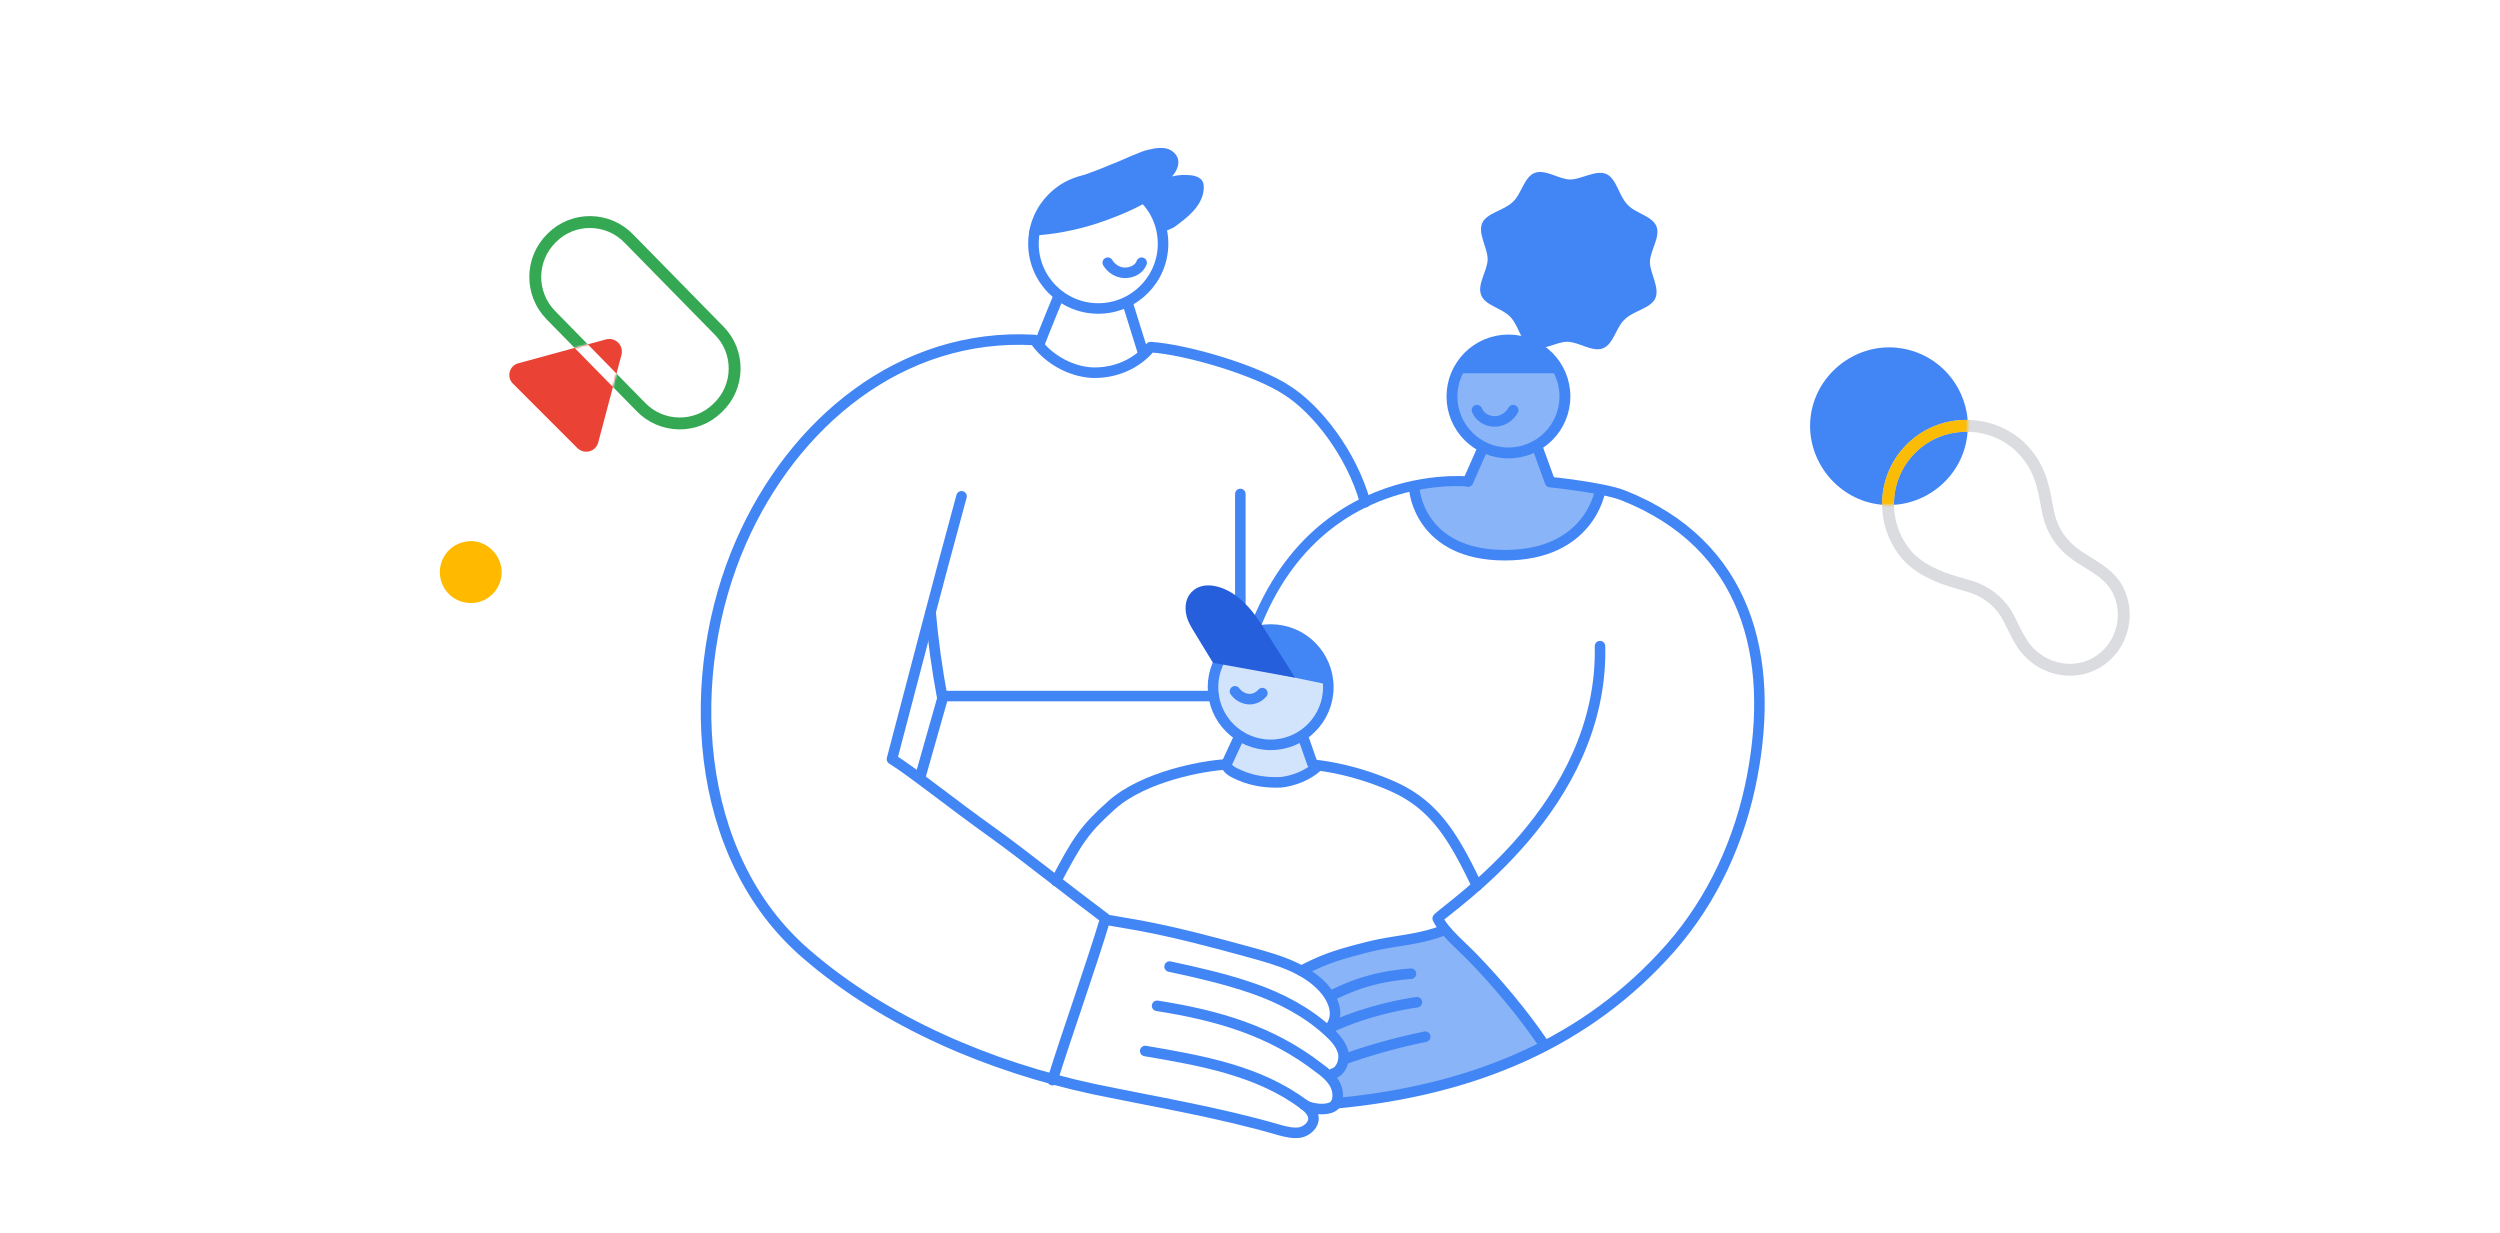 <svg fill="none" xmlns="http://www.w3.org/2000/svg" viewBox="0 0 1200 592">
  <path fill="#fff" d="M0 0h1200v592H0z"/>
  <path d="M595.36 237.103v62.208M588.512 366.94c-10.844.571-39.38 5.707-54.789 19.404-13.411 11.985-16.55 17.122-26.823 36.526" stroke="#4285F4" stroke-width="5.056" stroke-miterlimit="10" stroke-linecap="round" stroke-linejoin="round"/>
  <path d="M651.291 455.686c-3.995 1.141-9.132 1.997-12.841 3.424-5.993 2.283-10.559 3.425-13.698 6.849 6.564 1.141 8.276 5.707 12.841 10.843 2.569 2.854 1.998 3.71 2.569 7.42.57 3.709.856 6.563-1.712 9.416 3.424 1.713 6.563 11.129 6.563 15.124 0 3.995-2.568 7.705-5.993 9.417 1.427 2.568 2.854 5.136 4.566 7.705.285.57.571 1.141 1.141 1.426.286.286.856 0 1.142 0 35.099-2.282 61.922-7.704 92.741-24.54.856-.571 1.997-1.142 1.997-2.283 0-.856-.285-1.427-.856-1.998-12.27-16.55-25.967-31.674-40.806-45.657-4.566-4.28-6.278-5.421-12.27-3.424-5.137 1.712-7.42 1.712-12.841 2.568-10.844 1.142-12.271.571-22.543 3.71zM702.939 230.54c-.285.285-.57.856-.856 1.141-.285.286-.856.286-1.141.286-6.278.57-12.27 0-18.548 1.141-.856.285-1.712.571-2.283 1.141-1.141 1.142-.285 3.139.285 4.566.856 2.283 1.427 4.566 2.569 6.563 3.995 9.132 13.697 14.554 23.113 17.407 12.556 3.995 26.253 4.566 38.523 0 12.271-4.566 22.544-15.124 25.112-27.965-8.561-2.283-17.122-3.709-25.968-4.28-2.568-5.137-4.565-10.844-5.707-16.551.286 1.712-19.689 2.283-21.401 2.283-1.142 0-3.71-.856-4.566-.285-1.142.57-2.283 3.424-2.854 4.565-2.283 3.425-4.28 6.849-6.278 9.988z" fill="#8AB4F8"/>
  <path d="M596.217 351.816c-2.283 5.422-4.852 11.129-7.134 16.551 9.131 5.707 20.545 7.99 31.103 5.422 2.283-.571 4.566-1.427 6.564-2.569.856-.57 1.426-.856 1.997-1.712 1.427-1.997 0-4.851-1.141-6.848-1.998-3.71-3.139-7.705-3.71-11.7-4.566 1.427-9.417 2.854-13.982 3.139-4.566.571-9.702.285-13.697-2.283z" fill="#D2E3FC"/>
  <path d="M548.562 168.903l-8.276-26.538-30.818-3.424s-10.273 24.826-10.273 25.682" stroke="#4285F4" stroke-width="5.056" stroke-miterlimit="10" stroke-linecap="round" stroke-linejoin="round"/>
  <path d="M527.161 148.072c17.178 0 31.104-13.926 31.104-31.104 0-17.178-13.926-31.104-31.104-31.104-17.178 0-31.104 13.926-31.104 31.104 0 17.178 13.926 31.104 31.104 31.104z" fill="#fff" stroke="#4285F4" stroke-width="5.056" stroke-miterlimit="10" stroke-linecap="round" stroke-linejoin="round"/>
  <path d="M531.726 126.099c1.712 2.854 4.851 4.852 8.276 4.852 3.424 0 6.848-1.713 7.99-4.852" stroke="#4285F4" stroke-width="5.056" stroke-miterlimit="10" stroke-linecap="round" stroke-linejoin="round"/>
  <path d="M549.418 97.564c-3.995-6.849-11.7-10.558-19.404-10.844-7.705-.285-14.554-1.141-21.117 3.14-3.995 2.567-8.275 9.416-11.129 13.411-1.427 1.997-2.568 4.28-3.424 6.849-.856 3.709.285 3.138 3.424 2.853 11.415-.856 22.829-3.424 33.672-7.419 6.278-2.283 12.271-4.851 17.978-7.99z" fill="#4285F4"/>
  <path d="M519.741 91.571c-3.139.571-6.563 5.993-10.558 6.849.57 0-4.851-5.993-1.427-8.56 3.424-2.569 7.704-3.996 11.414-5.422 4.566-1.713 9.417-3.425 13.982-5.422 4.566-1.712 9.132-3.995 13.698-5.707 1.997-.856 3.995-1.427 5.707-1.713 2.283-.57 4.851-.856 7.419-.285 2.283.57 4.566 2.283 5.422 4.851.856 3.14-.856 6.278-2.854 8.56 3.139-.855 6.278-.855 9.417-.57 1.712.285 3.71.856 4.851 2.283s1.141 3.424.856 5.422c-1.141 7.419-7.705 12.555-13.982 17.121-.286.285-3.425 1.712-3.995 1.712-.856 0-3.139-6.848-4.851-8.846-7.42-8.56-10.273-13.697-35.099-10.273z" fill="#4285F4"/>
  <path d="M678.97 235.391s2.568 31.104 43.374 31.104c40.806 0 45.657-30.819 45.657-30.819" fill="#8AB4F8"/>
  <path d="M678.97 235.391s2.568 31.104 43.374 31.104c40.806 0 45.657-30.819 45.657-30.819" stroke="#4285F4" stroke-width="5.056" stroke-miterlimit="10" stroke-linecap="round" stroke-linejoin="round"/>
  <path d="M704.652 231.111s-92.17-9.703-111.574 105.011" stroke="#4285F4" stroke-width="4.823" stroke-miterlimit="10" stroke-linecap="round" stroke-linejoin="round"/>
  <path d="M704.652 231.111l8.846-19.975" stroke="#4285F4" stroke-width="5.056" stroke-miterlimit="10" stroke-linecap="round" stroke-linejoin="round"/>
  <path d="M724.056 217.413c14.972 0 27.109-12.137 27.109-27.108 0-14.972-12.137-27.109-27.109-27.109-14.972 0-27.109 12.137-27.109 27.109 0 14.971 12.137 27.108 27.109 27.108z" fill="#8AB4F8" stroke="#4285F4" stroke-width="5.222" stroke-miterlimit="10" stroke-linecap="round" stroke-linejoin="round"/>
  <path d="M726.339 196.868c-1.712 3.139-5.136 5.422-8.846 5.422s-7.134-1.998-8.561-5.422" stroke="#4285F4" stroke-width="5.056" stroke-miterlimit="10" stroke-linecap="round" stroke-linejoin="round"/>
  <path d="M748.311 179.176h-49.937l6.848-6.563 13.412-9.417 10.273.285 11.699 7.705 7.705 7.99zM724.912 152.067c3.995 3.995 5.136 12.27 9.987 14.553 5.137 2.283 11.985-2.568 17.407-2.568 5.422 0 11.985 5.136 17.121 3.139 5.137-1.998 6.278-10.273 10.559-13.983 3.994-3.995 12.27-5.136 14.553-9.987 2.283-5.137-2.569-11.985-2.569-17.407 0-5.422 5.137-11.985 3.139-17.121-1.997-5.137-10.272-6.278-13.982-10.558-3.995-3.995-5.136-12.27-9.988-14.554-5.136-2.282-11.984 2.569-17.406 2.569-5.422 0-11.985-5.137-17.122-3.14-5.136 1.998-6.277 10.273-10.558 13.983-3.995 3.995-12.27 5.137-14.553 9.988-2.283 5.136 2.568 11.985 2.568 17.406 0 5.422-5.136 11.985-3.139 17.122 1.712 5.136 9.988 6.278 13.983 10.558z" fill="#4285F4"/>
  <path d="M549.703 504.482c26.824 4.566 54.503 9.417 76.19 25.682 2.283 1.712 4.281 3.71 4.566 6.278.285 3.424-2.853 6.278-6.278 7.134-3.424.57-6.848-.286-9.987-1.142-29.392-8.56-59.069-13.412-89.317-19.689-49.081-10.559-99.589-31.675-137.827-64.776-55.074-47.369-59.069-134.688-31.389-197.752 24.826-56.786 76.475-100.731 140.966-97.021 5.992 8.846 16.836 15.124 27.68 15.694 10.843.286 21.116-3.995 27.964-12.27 17.407 1.142 51.079 11.129 65.632 20.831 14.268 9.131 30.819 30.248 37.382 53.647" stroke="#4285F4" stroke-width="5.056" stroke-miterlimit="10" stroke-linecap="round" stroke-linejoin="round"/>
  <path d="M609.913 357.523c15.287 0 27.68-12.392 27.68-27.679 0-15.287-12.393-27.68-27.68-27.68-15.287 0-27.679 12.393-27.679 27.68 0 15.287 12.392 27.679 27.679 27.679z" fill="#D2E3FC" stroke="#4285F4" stroke-width="5.056" stroke-miterlimit="10" stroke-linecap="round" stroke-linejoin="round"/>
  <path d="M592.792 331.841c1.427 1.998 3.709 3.425 6.278 3.71 2.568.285 5.136-.856 6.848-2.854" stroke="#4285F4" stroke-width="5.056" stroke-miterlimit="10" stroke-linecap="round" stroke-linejoin="round"/>
  <path d="M609.343 320.142l27.394 5.707c-.571-5.707-3.71-11.7-7.705-15.695-3.995-3.995-9.417-6.563-15.124-7.419-3.139-.285-12.27 0-14.553 2.283-1.997 1.997 3.424 5.422 4.851 7.705 1.998 2.282 5.137 4.565 5.137 7.419z" fill="#4285F4" stroke="#4285F4" stroke-width="5.056" stroke-miterlimit="10" stroke-linecap="round" stroke-linejoin="round"/>
  <path d="M588.512 367.226l5.422-11.7" stroke="#4285F4" stroke-width="5.056" stroke-miterlimit="10" stroke-linecap="round" stroke-linejoin="round"/>
  <path d="M608.487 304.447c-3.995-6.278-7.134-11.7-13.127-16.836-7.134-6.278-17.692-9.417-23.399-3.424l-.285.285c-2.854 3.139-3.425 8.275-1.427 13.412 1.141 2.568 2.568 4.851 3.995 7.134l7.99 13.126 39.379 7.134-13.126-20.831z" fill="#255FDB"/>
  <path d="M588.512 367.226c1.427 2.853 3.995 3.709 7.134 5.136 5.992 2.568 12.841 3.424 19.119 3.139 5.992-.571 13.126-3.424 17.406-7.419" fill="#D2E3FC"/>
  <path d="M588.512 367.226c1.427 2.853 3.995 3.709 7.134 5.136 5.992 2.568 12.841 3.424 19.119 3.139 5.992-.571 13.126-3.424 17.406-7.419M625.608 354.099l4.28 12.27M461.529 238.244c-13.127 48.226-21.117 79.615-33.387 126.128 9.702 5.992 29.106 21.687 48.796 35.669 14.268 10.273 35.669 27.395 53.647 40.806-6.849 22.829-18.263 54.789-25.397 77.617M625.893 530.164c3.71 2.568 13.412 3.424 15.41-.571 1.426-3.139.856-6.848-.857-9.702-1.712-2.853-4.28-5.136-7.133-7.134-23.114-17.977-48.796-25.396-77.903-29.962M561.403 463.961c13.411 2.854 27.109 5.993 40.235 10.559 13.126 4.565 25.682 11.128 35.955 20.545 3.139 2.854 5.992 5.993 7.134 9.988.856 3.995-.856 9.131-4.851 10.272" stroke="#4285F4" stroke-width="5.056" stroke-miterlimit="10" stroke-linecap="round" stroke-linejoin="round"/>
  <path d="M638.449 493.353c2.283-2.854 2.854-6.563 1.998-9.987-.856-3.425-2.854-6.564-5.137-9.132-8.846-9.702-21.972-13.412-34.242-16.836-17.693-4.851-35.67-9.702-53.933-13.126-4.851-.856-9.987-1.712-14.838-2.568M641.302 529.593c66.488-6.278 120.706-29.392 160.656-74.763 20.26-23.114 33.387-51.935 39.094-82.183 10.843-56.786-1.998-111.289-62.208-134.973-9.702-3.71-34.813-6.278-34.813-6.278l-5.707-15.695" stroke="#4285F4" stroke-width="5.056" stroke-miterlimit="10" stroke-linecap="round" stroke-linejoin="round"/>
  <path d="M690.099 440.848c3.139 6.563 12.27 13.982 17.121 19.118 11.129 11.415 24.255 27.109 33.101 40.236M690.099 440.847c5.136-5.707 79.614-53.647 77.902-130.693" stroke="#4285F4" stroke-width="5.056" stroke-miterlimit="10" stroke-linecap="round" stroke-linejoin="round"/>
  <path d="M708.932 425.153c-11.414-23.97-20.26-37.953-38.523-46.799-9.702-4.565-23.97-9.416-38.808-11.128" fill="#fff"/>
  <path d="M708.932 425.153c-11.414-23.97-20.26-37.953-38.523-46.799-9.702-4.565-23.97-9.416-38.808-11.128M692.096 446.84c-11.984 4.566-23.684 4.566-36.525 7.99-14.553 3.71-20.26 5.707-30.819 11.129M638.449 478.229c12.841-6.563 24.255-9.702 38.809-10.843M638.449 493.353c11.985-5.993 29.392-10.558 41.662-12.27M646.724 507.906a290.64 290.64 0 0137.382-10.273" stroke="#4285F4" stroke-width="5.056" stroke-miterlimit="10" stroke-linecap="round" stroke-linejoin="round"/>
  <path d="M446.689 294.174c1.142 13.127 3.139 27.395 5.708 41.092l-10.844 38.237" stroke="#4285F4" stroke-width="5.108" stroke-miterlimit="10" stroke-linecap="round" stroke-linejoin="round"/>
  <path d="M452.968 334.124H582.52" stroke="#4285F4" stroke-width="5.056" stroke-miterlimit="10" stroke-linecap="round" stroke-linejoin="round"/>
  <path d="M264.917 114.115c10.273-10.273 27.109-9.988 37.097.57l43.088 43.945c10.273 10.273 9.988 27.109-.57 37.096-10.273 10.273-27.109 9.988-37.097-.57l-43.088-43.945c-9.988-10.273-9.988-26.824.57-37.096z" stroke="#34A853" stroke-width="5.707" stroke-miterlimit="10" stroke-linecap="round" stroke-linejoin="round"/>
  <path d="M290.885 162.91l-41.948 11.415c-4.565 1.141-5.992 6.848-2.568 9.987l30.819 30.819c3.424 3.139 8.846 1.712 9.987-2.854l11.129-41.947c1.141-4.566-2.854-8.561-7.419-7.42z" fill="#EA4335"/>
  <path d="M944.065 198.295c.571 3.139.571 6.563.285 9.987-1.997 20.831-20.831 35.955-41.376 33.957-20.546-1.997-35.955-20.831-33.958-41.376 1.998-20.546 20.831-35.955 41.377-33.958 17.407 1.713 30.819 14.839 33.672 31.39z" fill="#4285F4"/>
  <path d="M239.52 268.778c.571 1.141.857 2.568 1.142 3.709 1.141 8.276-4.566 15.695-12.556 16.836-8.275 1.142-15.694-4.565-16.836-12.555-1.141-8.276 4.566-15.695 12.556-16.836 6.563-1.142 13.126 2.853 15.694 8.846z" fill="#FFBA00"/>
  <mask id="a" maskUnits="userSpaceOnUse" x="244" y="162" width="55" height="55">
    <path d="M290.884 162.91l-41.947 11.415c-4.566 1.141-5.992 6.848-2.568 9.987l30.818 30.819c3.425 3.139 8.846 1.712 9.988-2.854l11.129-41.947c1.141-4.566-2.854-8.561-7.42-7.42z" fill="#EA4335"/>
  </mask>
  <g mask="url(#a)">
    <path d="M264.917 114.115c10.273-10.273 27.109-9.988 37.097.57l43.088 43.945c10.273 10.273 9.988 27.109-.57 37.096-10.273 10.273-27.109 9.988-37.097-.57l-43.088-43.945c-9.988-10.273-9.988-26.824.57-37.096z" stroke="#fff" stroke-width="5.707" stroke-miterlimit="10" stroke-linecap="round" stroke-linejoin="round"/>
  </g>
  <path d="M928.941 275.912c5.422 2.568 11.414 3.994 17.121 5.707 7.99 2.568 14.553 7.99 18.263 15.409 1.998 3.995 3.995 8.275 6.563 12.27 9.132 13.412 27.965 16.551 39.952 5.422 10.84-9.702 11.7-27.965.85-37.952-4.85-4.566-11.41-7.42-16.832-11.7-5.707-4.566-9.702-10.558-11.414-17.692-1.427-5.993-1.998-12.27-4.28-18.263-1.998-5.707-5.422-10.843-9.988-15.124-13.697-12.27-34.528-12.841-48.796-1.427-17.121 13.698-18.833 38.809-4.28 54.789 3.995 3.995 8.275 6.563 12.841 8.561z" stroke="#DADCE0" stroke-width="5.707" stroke-miterlimit="10" stroke-linecap="round" stroke-linejoin="round"/>
  <mask id="b" maskUnits="userSpaceOnUse" x="868" y="166" width="77" height="77">
    <path d="M944.065 198.295c.571 3.139.571 6.563.286 9.987-1.998 20.831-20.831 35.955-41.377 33.957-20.546-1.997-35.955-20.831-33.957-41.376 1.997-20.546 20.831-35.955 41.376-33.958 17.407 1.713 30.819 14.839 33.672 31.39z" fill="#4285F4"/>
  </mask>
  <g mask="url(#b)">
    <path d="M928.941 275.912c5.422 2.568 11.414 3.994 17.121 5.707 7.99 2.568 14.553 7.99 18.263 15.409 1.998 3.995 3.995 8.275 6.563 12.27 9.132 13.412 27.965 16.551 39.952 5.422 10.84-9.702 11.7-27.965.85-37.952-4.85-4.566-11.41-7.42-16.832-11.7-5.707-4.566-9.702-10.558-11.414-17.692-1.427-5.993-1.998-12.27-4.28-18.263-1.998-5.707-5.422-10.843-9.988-15.124-13.697-12.27-34.528-12.841-48.796-1.427-17.121 13.698-18.833 38.809-4.28 54.789 3.995 3.995 8.275 6.563 12.841 8.561z" stroke="#FBBC05" stroke-width="5.707" stroke-miterlimit="10" stroke-linecap="round" stroke-linejoin="round"/>
  </g>
  <path d="M374.78 131.236l-19.404-19.404c-2.283-2.283-2.283-6.278 0-8.561l19.404-19.404c2.283-2.283 6.278-2.283 8.561 0l19.404 19.404c2.283 2.283 2.283 6.278 0 8.561l-19.404 19.404c-2.283 2.283-6.278 2.283-8.561 0z" stroke="#fff" stroke-width="5.707" stroke-miterlimit="10" stroke-linecap="round" stroke-linejoin="round"/>
</svg>
